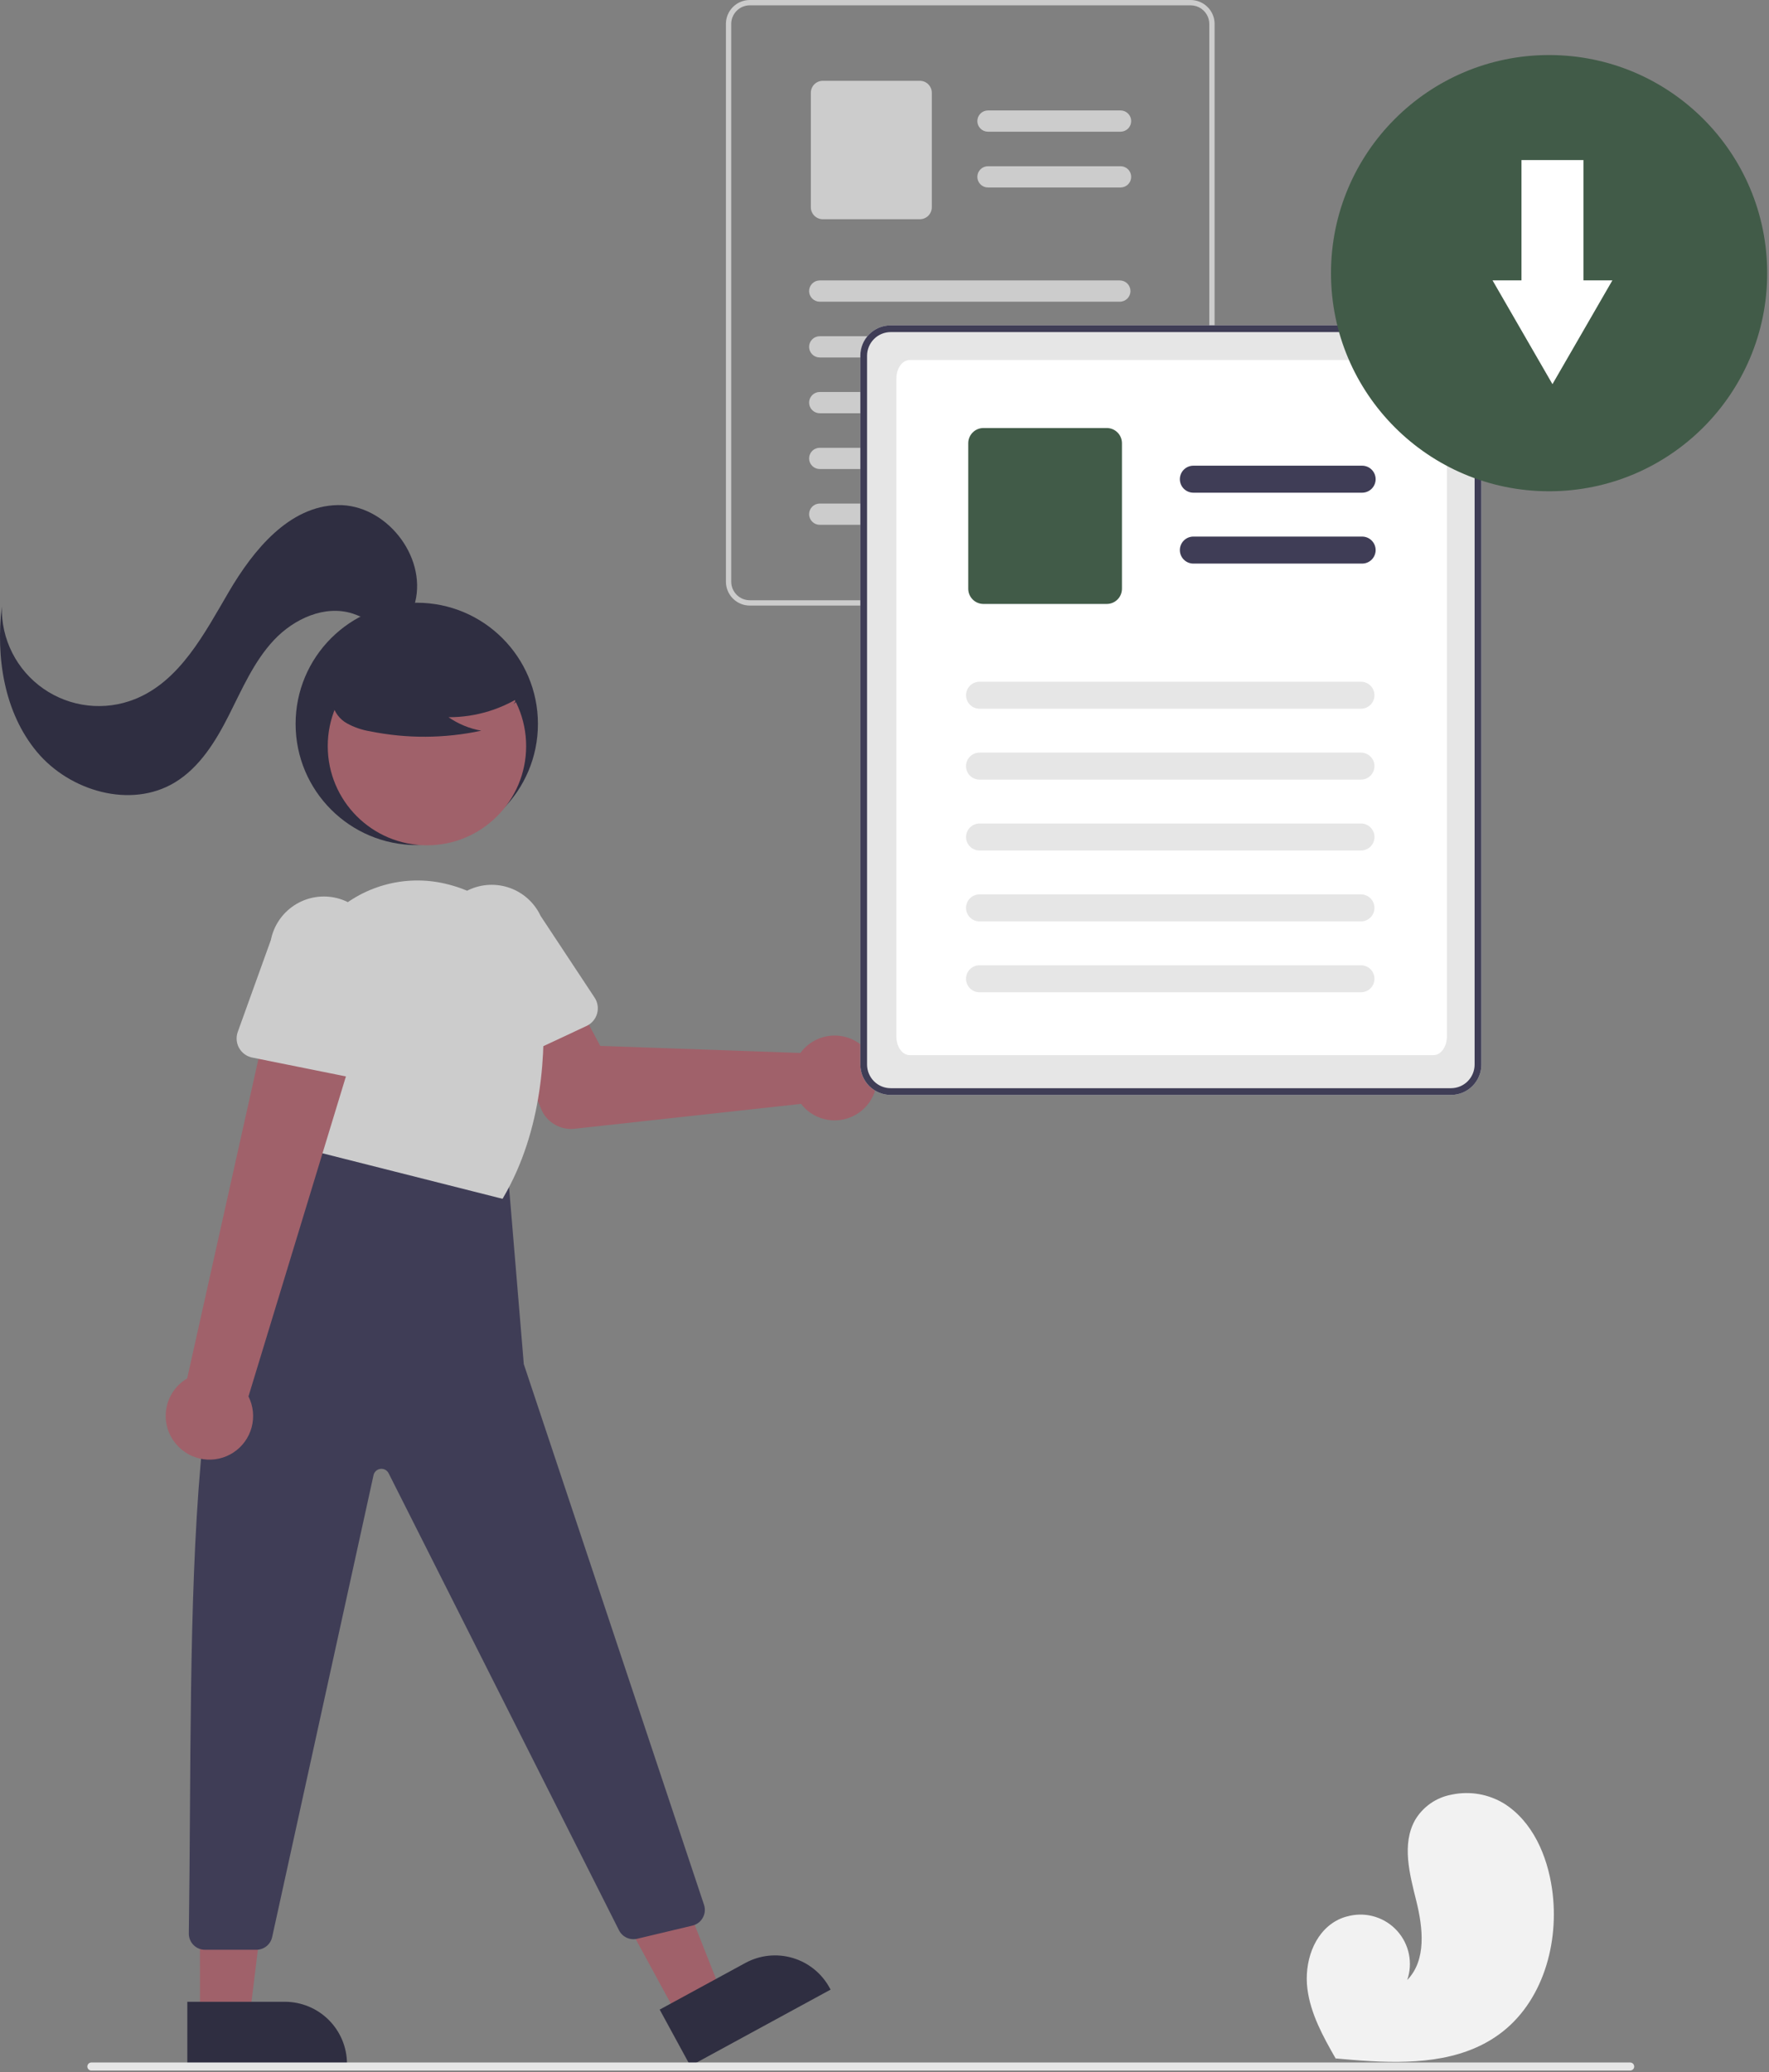 <svg width="438" height="513" viewBox="0 0 438 513" fill="none" xmlns="http://www.w3.org/2000/svg">
<rect x="0" y="0" width="438" height="513" fill="#808080" stroke="none"/>
<g clip-path="url(#clip0_174_185)">
<path d="M103.191 209.225C119.76 209.225 133.191 195.793 133.191 179.225C133.191 162.656 119.76 149.225 103.191 149.225C86.623 149.225 73.191 162.656 73.191 179.225C73.191 195.793 86.623 209.225 103.191 209.225Z" fill="#2F2E41"/>
<path d="M105.711 209.282C119.276 209.282 130.272 198.285 130.272 184.721C130.272 171.156 119.276 160.16 105.711 160.16C92.147 160.16 81.15 171.156 81.15 184.721C81.15 198.285 92.147 209.282 105.711 209.282Z" fill="#A0616A"/>
<path d="M199.249 259.429C198.859 259.821 198.501 260.244 198.177 260.693L148.615 258.942L142.946 248.311L125.784 254.769L133.99 274.569C134.653 276.168 135.817 277.509 137.307 278.39C138.797 279.272 140.532 279.646 142.253 279.458L198.338 273.3C199.641 274.988 201.428 276.239 203.459 276.887C205.491 277.534 207.672 277.548 209.712 276.927C211.752 276.305 213.554 275.076 214.878 273.405C216.203 271.734 216.987 269.699 217.127 267.571C217.267 265.443 216.756 263.323 215.661 261.493C214.566 259.663 212.94 258.209 211 257.326C209.059 256.442 206.895 256.171 204.796 256.547C202.697 256.924 200.762 257.931 199.249 259.434V259.429Z" fill="#A0616A"/>
<path d="M119.182 264.329C118.551 264.046 117.987 263.629 117.531 263.109C117.075 262.588 116.737 261.975 116.539 261.312L109.639 238.143C108.889 236.553 108.46 234.831 108.376 233.075C108.293 231.32 108.555 229.565 109.15 227.911C109.745 226.257 110.66 224.736 111.842 223.436C113.025 222.136 114.452 221.081 116.042 220.333C117.633 219.584 119.355 219.157 121.111 219.074C122.867 218.992 124.621 219.256 126.275 219.852C127.928 220.448 129.448 221.364 130.747 222.548C132.047 223.732 133.1 225.16 133.847 226.751L147.219 246.986C147.601 247.563 147.853 248.216 147.96 248.9C148.066 249.584 148.024 250.283 147.836 250.949C147.648 251.616 147.319 252.233 146.87 252.761C146.422 253.288 145.865 253.713 145.238 254.006L123.197 264.295C122.57 264.588 121.887 264.743 121.195 264.748C120.503 264.753 119.817 264.609 119.186 264.325L119.182 264.329Z" fill="#CCCCCC"/>
<path d="M167.997 499.556L178.765 493.694L161.28 449.372L145.388 458.023L167.997 499.556Z" fill="#A0616A"/>
<path d="M163.337 497.535L184.542 485.991C186.317 485.025 188.264 484.418 190.273 484.204C192.283 483.991 194.314 484.175 196.252 484.747C198.19 485.319 199.997 486.267 201.568 487.537C203.14 488.806 204.446 490.373 205.412 492.148L205.412 492.149L205.651 492.588L170.931 511.488L163.337 497.535Z" fill="#2F2E41"/>
<path d="M49.51 499.603H61.769L67.602 452.315H49.502L49.51 499.603Z" fill="#A0616A"/>
<path d="M46.382 495.602H70.527C74.608 495.602 78.521 497.223 81.407 500.108C84.292 502.993 85.913 506.907 85.913 510.988V511.489H46.383L46.382 495.602Z" fill="#2F2E41"/>
<path d="M125.691 289.729L129.691 337.729L174.31 471.585C174.646 472.591 174.568 473.69 174.093 474.638C173.619 475.587 172.787 476.309 171.78 476.644C171.669 476.681 171.556 476.713 171.442 476.741L157.767 479.997C156.891 480.206 155.97 480.113 155.154 479.733C154.337 479.354 153.672 478.71 153.267 477.906L96.224 364.749C96.038 364.38 95.743 364.078 95.378 363.884C95.014 363.69 94.598 363.613 94.189 363.665C93.779 363.717 93.395 363.894 93.09 364.172C92.785 364.45 92.574 364.816 92.485 365.22L67.385 479.582C67.19 480.472 66.696 481.269 65.985 481.841C65.275 482.412 64.39 482.724 63.478 482.724H50.752C50.228 482.725 49.708 482.622 49.224 482.423C48.739 482.223 48.298 481.929 47.926 481.559C47.555 481.189 47.26 480.75 47.059 480.266C46.857 479.782 46.753 479.262 46.752 478.738C46.752 478.715 46.752 478.692 46.752 478.67C47.918 399.37 44.072 309.017 74.688 294.724L79.688 281.724L125.691 289.729Z" fill="#3F3D56"/>
<path d="M78.251 285.129L73.097 253.952C72.244 248.839 72.691 243.593 74.399 238.699C76.106 233.804 79.018 229.418 82.866 225.946C86.628 222.506 91.195 220.069 96.146 218.859C101.097 217.648 106.273 217.704 111.197 219.021C111.489 219.099 111.782 219.18 112.075 219.262C118.133 220.997 123.512 224.55 127.486 229.441C131.46 234.331 133.837 240.323 134.297 246.608C135.281 260.148 134.397 279.792 124.619 296.478L124.429 296.802L78.251 285.129Z" fill="#CCCCCC"/>
<path d="M130.144 171.667C124.532 175.535 117.87 177.594 111.053 177.567C113.485 179.253 116.253 180.391 119.167 180.905C110.104 182.849 100.738 182.902 91.653 181.06C89.634 180.736 87.685 180.067 85.893 179.082C85 178.583 84.222 177.902 83.61 177.082C82.997 176.263 82.564 175.324 82.338 174.327C81.738 170.878 84.421 167.745 87.214 165.634C91.49 162.45 96.419 160.257 101.646 159.212C106.874 158.167 112.268 158.298 117.438 159.594C120.814 160.467 124.196 161.941 126.389 164.653C128.582 167.365 129.232 171.545 127.142 174.337L130.144 171.667Z" fill="#2F2E41"/>
<path d="M102.797 149.077C105.644 137.577 95.44 124.809 83.597 125.048C71.584 125.291 62.743 136.148 56.666 146.512C50.589 156.876 44.551 168.629 33.397 173.092C29.705 174.568 25.705 175.106 21.754 174.656C17.803 174.206 14.026 172.783 10.761 170.514C7.496 168.245 4.845 165.201 3.045 161.655C1.246 158.11 0.355 154.173 0.451 150.198C-1.049 162.791 1.028 176.417 9.151 186.158C17.274 195.899 32.384 200.288 43.251 193.742C49.451 190.003 53.42 183.505 56.689 177.042C59.958 170.579 62.867 163.763 67.82 158.478C72.773 153.193 80.432 149.686 87.326 151.909C90.062 152.792 92.517 154.509 95.344 155.035C98.171 155.561 101.73 154.215 102.116 151.366L102.797 149.077Z" fill="#2F2E41"/>
<path d="M43.597 357.52C42.578 356.325 41.833 354.921 41.414 353.408C40.996 351.894 40.915 350.307 41.177 348.758C41.438 347.209 42.036 345.737 42.928 344.444C43.82 343.152 44.985 342.071 46.34 341.277L67.645 245.777L89.258 254.648L61.521 345.729C62.71 348.095 62.989 350.815 62.304 353.372C61.619 355.93 60.019 358.147 57.807 359.602C55.595 361.057 52.926 361.649 50.306 361.265C47.686 360.881 45.299 359.548 43.597 357.52Z" fill="#A0616A"/>
<path d="M59.206 259.479C58.865 258.875 58.659 258.206 58.601 257.515C58.543 256.825 58.635 256.13 58.87 255.479L67.063 232.734C67.753 229.253 69.797 226.19 72.745 224.216C75.694 222.243 79.305 221.522 82.786 222.211C86.266 222.901 89.33 224.945 91.303 227.893C93.276 230.842 93.998 234.453 93.308 237.934L92.063 262.156C92.028 262.847 91.844 263.523 91.523 264.136C91.203 264.75 90.754 265.287 90.208 265.712C89.661 266.137 89.029 266.439 88.356 266.597C87.682 266.756 86.982 266.767 86.303 266.631L62.453 261.831C61.774 261.694 61.133 261.413 60.573 261.007C60.013 260.6 59.547 260.077 59.207 259.474L59.206 259.479Z" fill="#CCCCCC"/>
<path d="M300.282 3.659C299.828 2.581 299.068 1.661 298.096 1.01C297.124 0.36 295.983 0.009 294.814 0H185.653C184.084 0.001 182.58 0.624 181.47 1.734C180.361 2.843 179.737 4.348 179.736 5.917V144.012C179.737 145.581 180.361 147.086 181.47 148.195C182.58 149.305 184.084 149.928 185.653 149.929H294.814C296.383 149.927 297.887 149.303 298.996 148.194C300.105 147.084 300.729 145.581 300.731 144.012V5.919C300.734 5.143 300.581 4.375 300.282 3.659ZM299.417 144.011C299.415 145.23 298.929 146.399 298.067 147.261C297.205 148.123 296.036 148.609 294.817 148.611H185.653C184.433 148.611 183.263 148.126 182.4 147.264C181.538 146.401 181.053 145.231 181.053 144.011V5.919C181.055 4.7 181.541 3.531 182.403 2.669C183.265 1.807 184.434 1.321 185.653 1.319H294.814C295.734 1.323 296.632 1.601 297.393 2.117C298.154 2.634 298.744 3.366 299.087 4.219C299.154 4.389 299.212 4.562 299.26 4.738C299.365 5.125 299.418 5.525 299.418 5.926L299.417 144.011Z" fill="#CCCCCC"/>
<path d="M277.499 32.606H244.619C243.921 32.606 243.252 32.329 242.759 31.836C242.266 31.343 241.989 30.673 241.989 29.976C241.989 29.278 242.266 28.609 242.759 28.116C243.252 27.622 243.921 27.345 244.619 27.345H277.498C278.187 27.359 278.843 27.642 279.325 28.134C279.808 28.625 280.078 29.287 280.078 29.976C280.078 30.665 279.808 31.326 279.325 31.818C278.843 32.31 278.187 32.593 277.498 32.606H277.499Z" fill="#CCCCCC"/>
<path d="M277.499 46.416H244.619C243.921 46.416 243.252 46.139 242.759 45.645C242.266 45.152 241.989 44.483 241.989 43.785C241.989 43.088 242.266 42.419 242.759 41.925C243.252 41.432 243.921 41.155 244.619 41.155H277.498C278.187 41.168 278.843 41.451 279.325 41.943C279.808 42.435 280.078 43.096 280.078 43.785C280.078 44.474 279.808 45.136 279.325 45.627C278.843 46.119 278.187 46.402 277.498 46.416H277.499Z" fill="#CCCCCC"/>
<path d="M227.753 54.279H203.72C202.936 54.278 202.183 53.966 201.629 53.411C201.074 52.857 200.762 52.104 200.761 51.32V22.965C200.762 22.18 201.074 21.428 201.629 20.873C202.183 20.319 202.936 20.007 203.72 20.006H227.753C228.538 20.007 229.29 20.319 229.844 20.874C230.399 21.428 230.711 22.18 230.712 22.965V51.32C230.711 52.104 230.399 52.857 229.845 53.411C229.29 53.966 228.538 54.278 227.753 54.279Z" fill="#CCCCCC"/>
<path d="M277.27 74.692H202.963C202.265 74.692 201.596 74.415 201.103 73.922C200.61 73.428 200.333 72.759 200.333 72.062C200.333 71.364 200.61 70.695 201.103 70.202C201.596 69.708 202.265 69.431 202.963 69.431H277.27C277.968 69.431 278.637 69.708 279.13 70.202C279.623 70.695 279.901 71.364 279.901 72.062C279.901 72.759 279.623 73.428 279.13 73.922C278.637 74.415 277.968 74.692 277.27 74.692Z" fill="#CCCCCC"/>
<path d="M277.27 88.506H202.963C202.265 88.506 201.596 88.229 201.103 87.736C200.61 87.242 200.333 86.573 200.333 85.876C200.333 85.178 200.61 84.509 201.103 84.016C201.596 83.522 202.265 83.245 202.963 83.245H277.27C277.968 83.245 278.637 83.522 279.13 84.016C279.623 84.509 279.901 85.178 279.901 85.876C279.901 86.573 279.623 87.242 279.13 87.736C278.637 88.229 277.968 88.506 277.27 88.506Z" fill="#CCCCCC"/>
<path d="M277.27 102.311H202.963C202.265 102.311 201.596 102.034 201.103 101.54C200.61 101.047 200.333 100.378 200.333 99.68C200.333 98.983 200.61 98.314 201.103 97.82C201.596 97.327 202.265 97.05 202.963 97.05H277.27C277.968 97.05 278.637 97.327 279.13 97.82C279.623 98.314 279.901 98.983 279.901 99.68C279.901 100.378 279.623 101.047 279.13 101.54C278.637 102.034 277.968 102.311 277.27 102.311Z" fill="#CCCCCC"/>
<path d="M277.27 116.124H202.963C202.265 116.124 201.596 115.847 201.103 115.353C200.61 114.86 200.333 114.191 200.333 113.493C200.333 112.796 200.61 112.127 201.103 111.633C201.596 111.14 202.265 110.863 202.963 110.863H277.27C277.968 110.863 278.637 111.14 279.13 111.633C279.623 112.127 279.901 112.796 279.901 113.493C279.901 114.191 279.623 114.86 279.13 115.353C278.637 115.847 277.968 116.124 277.27 116.124Z" fill="#CCCCCC"/>
<path d="M277.27 129.93H202.963C202.265 129.93 201.596 129.653 201.103 129.16C200.61 128.666 200.333 127.997 200.333 127.299C200.333 126.602 200.61 125.933 201.103 125.439C201.596 124.946 202.265 124.669 202.963 124.669H277.27C277.968 124.669 278.637 124.946 279.13 125.439C279.623 125.933 279.901 126.602 279.901 127.299C279.901 127.997 279.623 128.666 279.13 129.16C278.637 129.653 277.968 129.93 277.27 129.93Z" fill="#CCCCCC"/>
<path d="M366.21 85.197C365.633 83.828 364.667 82.657 363.432 81.831C362.197 81.004 360.746 80.558 359.26 80.547H220.535C218.541 80.548 216.629 81.341 215.219 82.751C213.809 84.161 213.016 86.073 213.015 88.067V263.567C213.016 265.561 213.809 267.474 215.219 268.884C216.629 270.294 218.541 271.086 220.535 271.087H359.265C361.259 271.085 363.17 270.292 364.58 268.882C365.989 267.472 366.783 265.561 366.785 263.567V88.067C366.788 87.082 366.595 86.106 366.215 85.197H366.21Z" fill="#E6E6E6"/>
<path d="M354.914 261.234H225.27C223.402 261.232 221.939 259.188 221.939 256.582V93.782C221.941 91.172 223.405 89.129 225.27 89.129H354.914C356.783 89.131 358.246 91.175 358.246 93.782V256.582C358.244 259.19 356.781 261.234 354.914 261.234Z" fill="white"/>
<path d="M366.21 85.197C365.633 83.828 364.667 82.657 363.432 81.831C362.197 81.004 360.746 80.558 359.26 80.547H220.535C218.541 80.548 216.629 81.341 215.219 82.751C213.809 84.161 213.016 86.073 213.015 88.067V263.567C213.016 265.561 213.809 267.474 215.219 268.884C216.629 270.294 218.541 271.086 220.535 271.087H359.265C361.259 271.085 363.17 270.292 364.58 268.882C365.989 267.472 366.783 265.561 366.785 263.567V88.067C366.788 87.082 366.595 86.106 366.215 85.197H366.21ZM365.11 263.567C365.108 265.118 364.491 266.605 363.395 267.702C362.298 268.799 360.811 269.416 359.26 269.417H220.535C218.984 269.417 217.497 268.801 216.4 267.704C215.303 266.608 214.686 265.12 214.685 263.569V88.068C214.687 86.517 215.304 85.031 216.401 83.934C217.498 82.838 218.984 82.221 220.535 82.218H359.265C360.433 82.223 361.574 82.575 362.541 83.231C363.508 83.886 364.258 84.815 364.695 85.898C364.78 86.114 364.854 86.335 364.915 86.558C365.048 87.051 365.115 87.558 365.115 88.068L365.11 263.567Z" fill="#3F3D56"/>
<path d="M337.26 121.982H295.474C294.588 121.982 293.737 121.63 293.11 121.003C292.483 120.376 292.131 119.526 292.131 118.639C292.131 117.753 292.483 116.902 293.11 116.276C293.737 115.649 294.588 115.296 295.474 115.296H337.26C338.147 115.296 338.997 115.649 339.624 116.276C340.251 116.902 340.603 117.753 340.603 118.639C340.603 119.526 340.251 120.376 339.624 121.003C338.997 121.63 338.147 121.982 337.26 121.982Z" fill="#3F3D56"/>
<path d="M337.26 139.533H295.474C294.588 139.533 293.737 139.18 293.11 138.554C292.483 137.927 292.131 137.076 292.131 136.19C292.131 135.303 292.483 134.453 293.11 133.826C293.737 133.199 294.588 132.847 295.474 132.847H337.26C338.147 132.847 338.997 133.199 339.624 133.826C340.251 134.453 340.603 135.303 340.603 136.19C340.603 137.076 340.251 137.927 339.624 138.554C338.997 139.18 338.147 139.533 337.26 139.533Z" fill="#3F3D56"/>
<path d="M274.034 149.526H243.497C242.5 149.525 241.544 149.128 240.839 148.423C240.134 147.718 239.737 146.762 239.736 145.765V109.729C239.737 108.732 240.134 107.776 240.839 107.071C241.544 106.365 242.5 105.969 243.497 105.968H274.034C275.031 105.969 275.987 106.365 276.692 107.071C277.397 107.776 277.794 108.732 277.795 109.729V145.765C277.794 146.762 277.397 147.718 276.692 148.423C275.987 149.128 275.031 149.525 274.034 149.526Z" fill="#415B48"/>
<path d="M336.97 175.469H242.534C241.648 175.469 240.797 175.116 240.17 174.49C239.543 173.863 239.191 173.012 239.191 172.126C239.191 171.239 239.543 170.389 240.17 169.762C240.797 169.135 241.648 168.783 242.534 168.783H336.97C337.857 168.783 338.707 169.135 339.334 169.762C339.961 170.389 340.313 171.239 340.313 172.126C340.313 173.012 339.961 173.863 339.334 174.49C338.707 175.116 337.857 175.469 336.97 175.469Z" fill="#E6E6E6"/>
<path d="M336.97 193.019H242.534C241.648 193.021 240.796 192.671 240.168 192.046C239.539 191.421 239.184 190.571 239.182 189.685C239.179 188.798 239.529 187.947 240.154 187.318C240.78 186.69 241.629 186.335 242.516 186.333H336.97C337.857 186.333 338.707 186.685 339.334 187.312C339.961 187.939 340.313 188.789 340.313 189.676C340.313 190.562 339.961 191.412 339.334 192.039C338.707 192.666 337.857 193.019 336.97 193.019Z" fill="#E6E6E6"/>
<path d="M336.97 210.569H242.534C241.648 210.569 240.797 210.217 240.17 209.59C239.543 208.963 239.191 208.112 239.191 207.226C239.191 206.339 239.543 205.489 240.17 204.862C240.797 204.235 241.648 203.883 242.534 203.883H336.97C337.857 203.88 338.708 204.23 339.337 204.855C339.965 205.481 340.32 206.33 340.322 207.217C340.325 208.103 339.975 208.954 339.35 209.583C338.725 210.212 337.875 210.566 336.989 210.569H336.97Z" fill="#E6E6E6"/>
<path d="M336.97 228.119H242.534C242.095 228.12 241.66 228.035 241.254 227.868C240.848 227.701 240.479 227.456 240.168 227.146C239.856 226.836 239.609 226.469 239.44 226.063C239.271 225.658 239.183 225.224 239.182 224.785C239.181 224.346 239.266 223.911 239.433 223.505C239.6 223.099 239.845 222.73 240.154 222.418C240.464 222.107 240.832 221.86 241.237 221.691C241.642 221.522 242.077 221.434 242.516 221.433H336.97C337.857 221.433 338.707 221.785 339.334 222.412C339.961 223.039 340.313 223.889 340.313 224.776C340.313 225.662 339.961 226.513 339.334 227.139C338.707 227.766 337.857 228.119 336.97 228.119Z" fill="#E6E6E6"/>
<path d="M336.97 245.668H242.534C241.648 245.671 240.796 245.321 240.168 244.696C239.539 244.071 239.184 243.221 239.182 242.335C239.179 241.448 239.529 240.597 240.154 239.968C240.78 239.339 241.629 238.985 242.516 238.982H336.97C337.857 238.982 338.707 239.335 339.334 239.962C339.961 240.588 340.313 241.439 340.313 242.325C340.313 243.212 339.961 244.062 339.334 244.689C338.707 245.316 337.857 245.668 336.97 245.668Z" fill="#E6E6E6"/>
<path d="M383.551 121.628C413.375 121.628 437.551 97.452 437.551 67.628C437.551 37.805 413.375 13.628 383.551 13.628C353.728 13.628 329.551 37.805 329.551 67.628C329.551 97.452 353.728 121.628 383.551 121.628Z" fill="#415B48"/>
<path d="M392.056 69.419V39.628H376.714V69.419H369.551L376.967 82.264L384.385 95.111L391.803 82.264L399.22 69.417L392.056 69.419Z" fill="white"/>
<path d="M403.625 512.628H22.625C22.36 512.628 22.106 512.523 21.918 512.336C21.731 512.148 21.625 511.894 21.625 511.628C21.625 511.363 21.731 511.109 21.918 510.921C22.106 510.734 22.36 510.628 22.625 510.628H403.625C403.89 510.628 404.145 510.734 404.332 510.921C404.52 511.109 404.625 511.363 404.625 511.628C404.625 511.894 404.52 512.148 404.332 512.336C404.145 512.523 403.89 512.628 403.625 512.628Z" fill="#E6E6E6"/>
<path d="M371.074 503.736C361.474 510.651 349.035 510.998 337.011 510.149C335.332 510.031 333.665 509.892 332.011 509.742H331.978C331.899 509.734 331.819 509.727 331.743 509.722L330.723 509.622L330.803 509.774L331.053 510.246C330.963 510.088 330.873 509.933 330.783 509.775C330.757 509.728 330.727 509.68 330.701 509.633C327.586 504.212 324.501 498.593 323.709 492.403C322.894 485.978 325.184 478.703 330.838 475.546C331.58 475.132 332.365 474.803 333.179 474.565C333.517 474.465 333.86 474.378 334.207 474.305C336.328 473.833 338.536 473.936 340.604 474.601C342.673 475.266 344.526 476.47 345.975 478.09C347.423 479.709 348.414 481.685 348.846 483.814C349.277 485.943 349.134 488.149 348.43 490.205C353.224 485.289 352.33 477.315 350.676 470.65C349.022 463.985 347.013 456.569 350.383 450.583C351.337 448.977 352.621 447.592 354.149 446.518C355.676 445.443 357.414 444.705 359.248 444.351C359.361 444.327 359.475 444.302 359.588 444.281C363.993 443.388 368.572 444.191 372.411 446.528C379.48 450.983 383.111 459.428 384.289 467.702C386.189 481.015 381.987 495.875 371.074 503.736Z" fill="#F2F2F2"/>
</g>
<defs>
<clipPath id="clip0_174_185">
<rect width="437.551" height="512.629" fill="white"/>
</clipPath>
</defs>
</svg>
